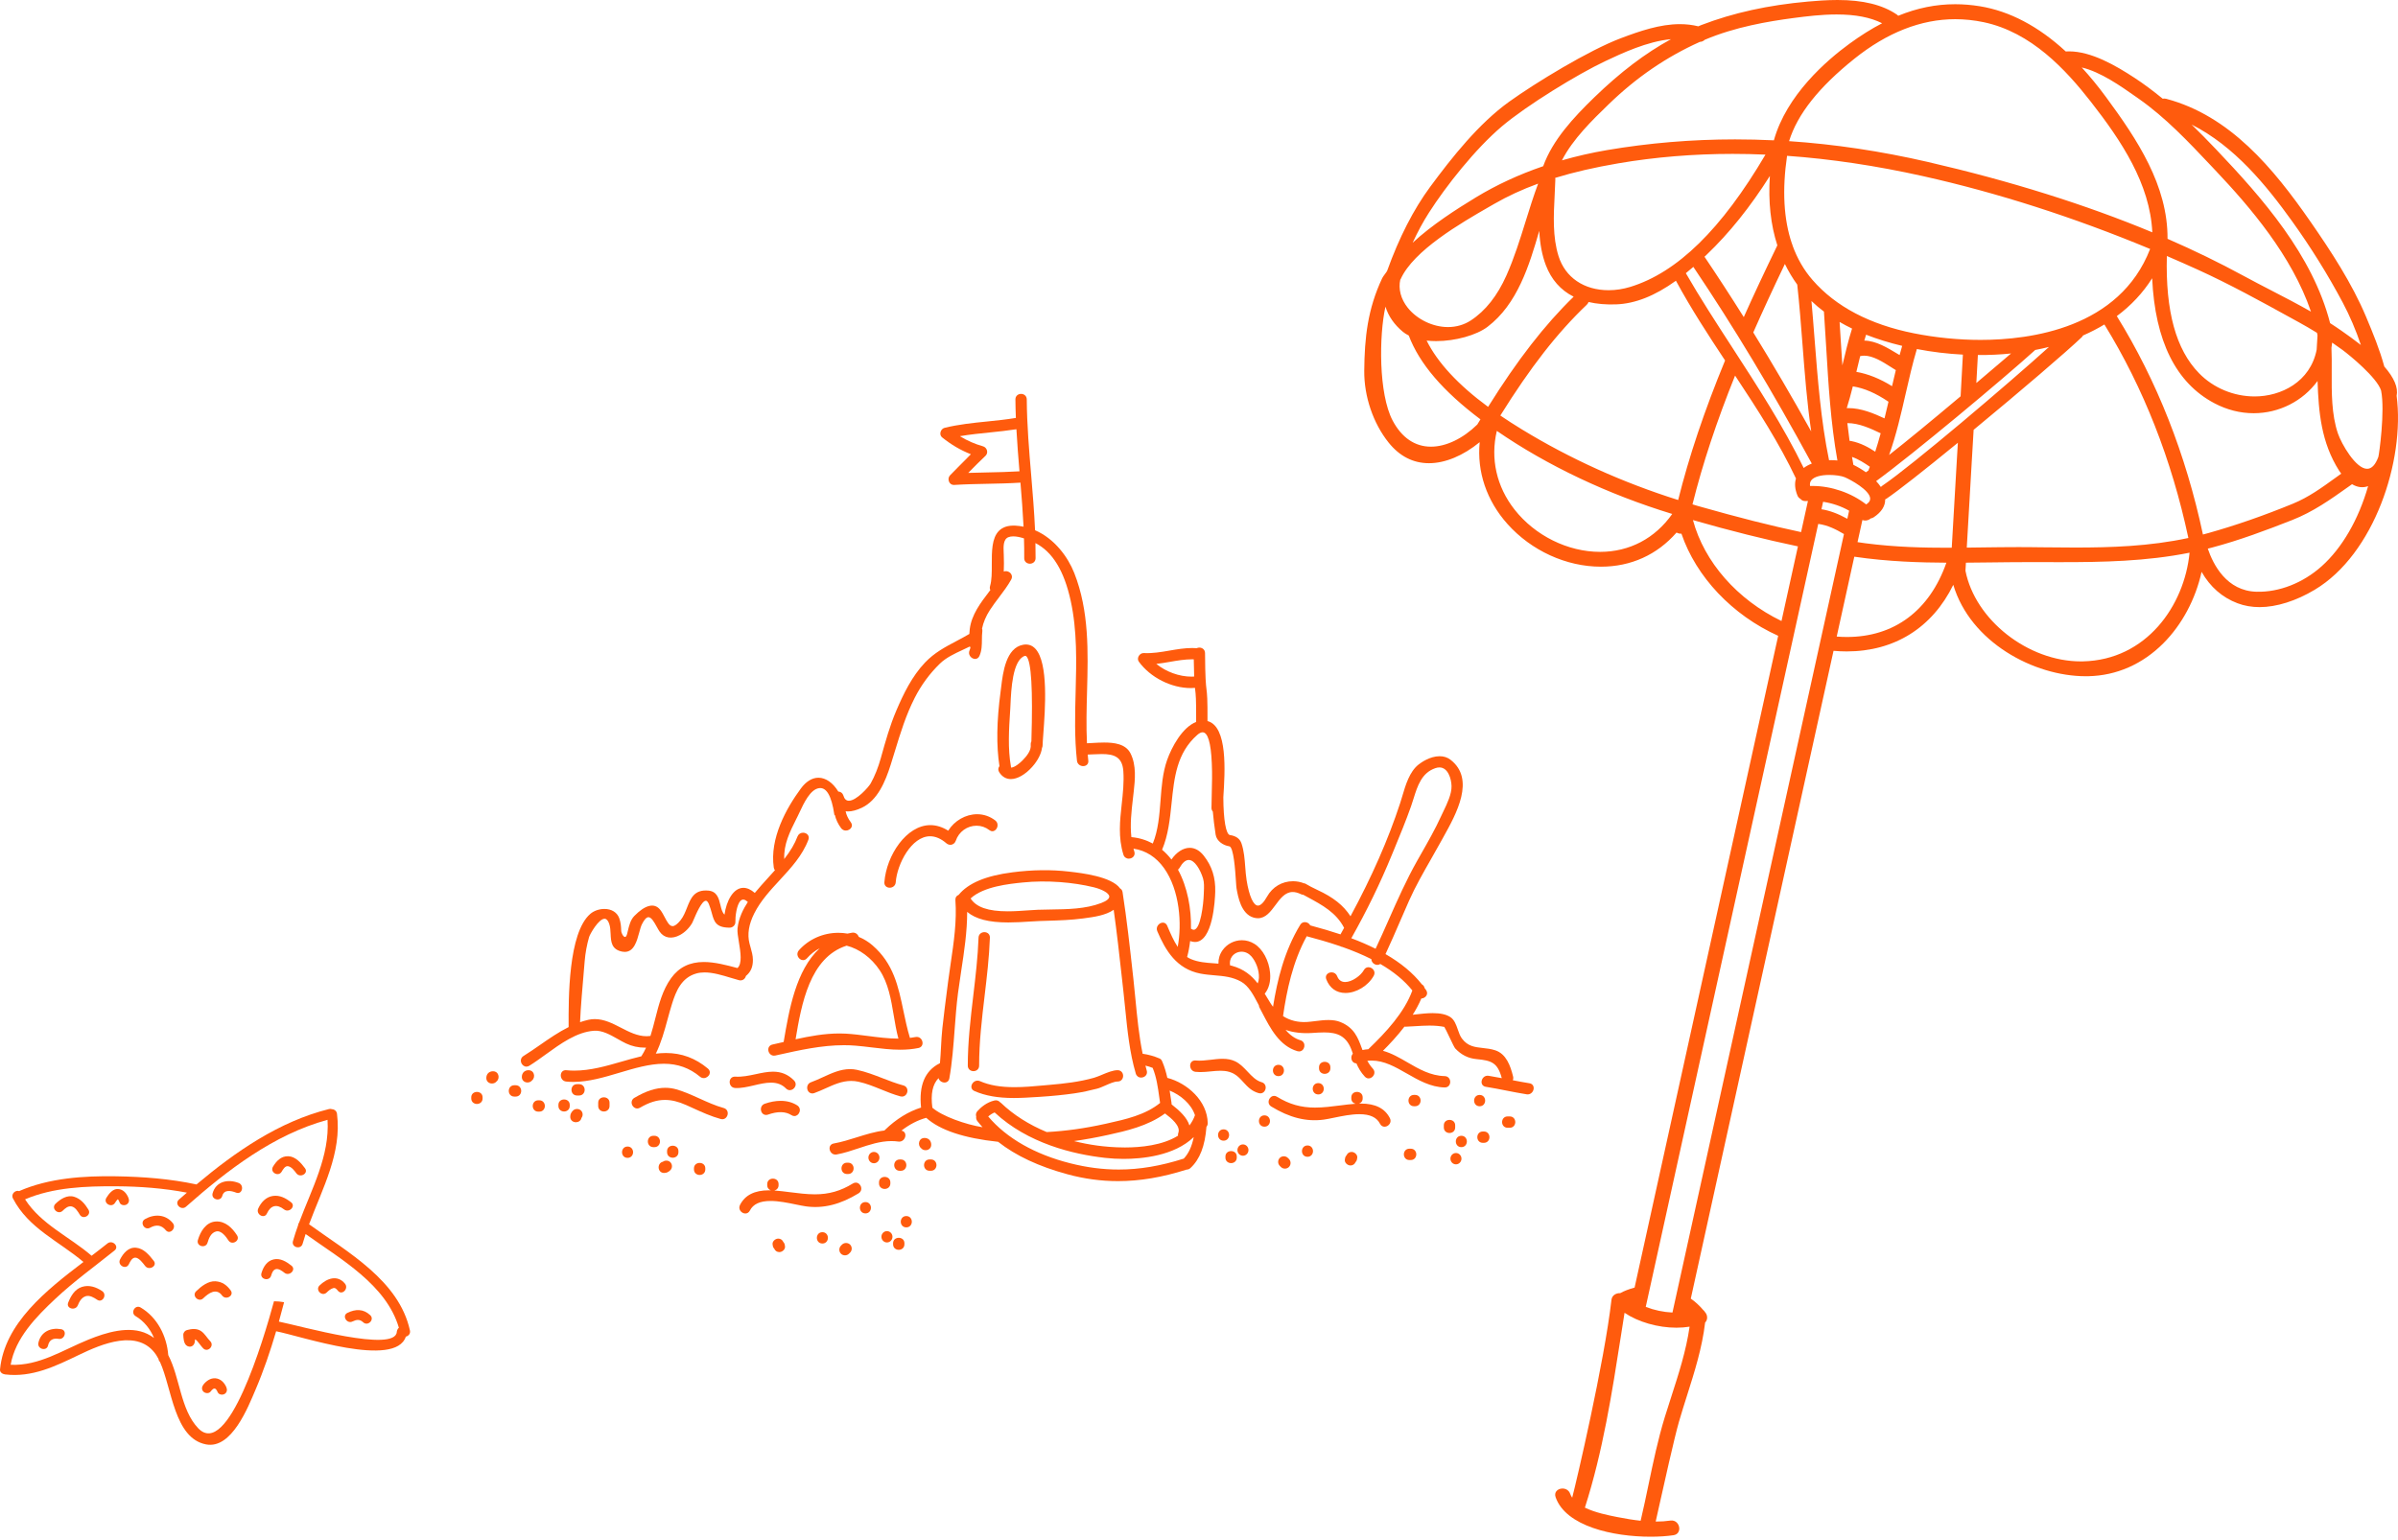<svg width="724" height="465" viewBox="0 0 724 465" fill="none" xmlns="http://www.w3.org/2000/svg">
<path d="M123.767 401.819C120.478 386.731 104.987 378.209 93.314 369.743C97.358 358.869 103.245 348.24 101.748 336.385C101.635 335.467 100.874 334.995 100.138 334.963C99.899 334.888 99.623 334.869 99.321 334.945C84.308 338.693 71.132 347.787 59.327 357.718C51.383 356.007 43.157 355.385 35.075 355.253C25.308 355.095 14.836 355.762 5.78 359.724C4.685 359.322 3.201 360.573 3.912 361.944C8.579 370.976 17.786 374.844 25.195 381.127C14 389.636 1.365 399.643 0.006 413.586C-0.082 414.479 0.78 414.995 1.528 415.089C9.654 416.07 16.679 412.643 23.805 409.209C30.685 405.894 41.761 401.158 47.151 409.202C47.396 409.573 47.629 409.976 47.849 410.397C47.893 410.787 48.056 411.089 48.295 411.303C51.937 419.315 52.566 434.366 62.214 436.227C69.956 437.718 74.918 424.919 77.138 419.731C79.591 413.995 81.604 408.058 83.371 402.058C90.956 403.542 119.346 413.309 122.528 403.68C123.295 403.504 123.987 402.812 123.767 401.819ZM119.924 401.731C119.861 401.888 119.811 402.051 119.799 402.24C119.383 408.63 90.729 400.448 84.201 399.139C84.748 397.19 85.264 395.24 85.773 393.284C84.773 393.095 83.755 393.007 82.723 392.995C79.49 404.907 68.78 440.724 59.836 431.341C54.472 425.712 54.383 416.127 50.799 409.253C50.346 403.498 47.522 397.882 42.459 394.875C40.78 393.882 39.277 396.504 40.95 397.492C43.516 399.014 45.365 401.378 46.497 404.07C45.887 403.624 45.22 403.215 44.49 402.856C39.063 400.202 31.918 402.466 26.742 404.561C18.893 407.743 11.868 412.548 3.22 412.183C4.604 404.114 10.981 397.624 16.723 392.24C22.34 386.976 28.597 382.466 34.591 377.655C36.107 376.435 33.943 374.328 32.44 375.536C30.931 376.749 29.321 377.982 27.654 379.253C20.95 373.466 12.421 369.787 7.572 362.215C16.107 358.567 25.956 358.215 35.094 358.272C42.182 358.309 49.409 358.85 56.428 360.19C55.616 360.894 54.805 361.599 54.006 362.309C52.547 363.605 54.704 365.718 56.157 364.435C68.572 353.454 82.635 342.624 98.887 338.202C99.572 349.095 94.107 359.039 90.333 369.158C90.138 369.422 90.012 369.75 89.987 370.089C89.415 371.668 88.893 373.259 88.446 374.85C87.918 376.731 90.843 377.504 91.365 375.63C91.641 374.649 91.943 373.668 92.27 372.693C102.824 380.259 116.635 387.982 120.427 400.995C120.182 401.177 120.012 401.441 119.924 401.731Z" fill="#FF5B0D"/>
<path d="M30.837 389.919C29.013 388.699 26.881 387.963 24.718 388.667C22.561 389.366 21.366 391.429 20.586 393.41C19.869 395.221 22.799 395.982 23.504 394.196C23.957 393.045 24.636 391.875 25.875 391.473C27.076 391.083 28.384 391.906 29.334 392.542C30.951 393.623 32.447 390.995 30.837 389.919Z" fill="#FF5B0D"/>
<path d="M41.094 376.826C38.767 376.606 37.233 378.487 36.258 380.354C35.358 382.084 37.975 383.594 38.874 381.864C39.264 381.109 39.811 379.858 40.805 379.82C41.95 379.776 43.226 381.575 43.824 382.336C45.006 383.851 47.623 382.329 46.421 380.795C45.088 379.084 43.428 377.046 41.094 376.826Z" fill="#FF5B0D"/>
<path d="M18.459 401.43C15.277 400.883 12.327 402.203 11.591 405.549C11.176 407.449 14.094 408.235 14.509 406.335C14.874 404.694 16.031 404.065 17.673 404.348C19.585 404.681 20.377 401.763 18.459 401.43Z" fill="#FF5B0D"/>
<path d="M22.365 361.43C20.245 360.795 18.195 362.159 16.755 363.556C15.346 364.908 17.503 367.027 18.906 365.675C19.604 365.002 20.516 364.147 21.578 364.348C22.748 364.568 23.535 365.927 24.094 366.851C25.101 368.518 27.704 366.983 26.692 365.31C25.648 363.587 24.352 362.027 22.365 361.43Z" fill="#FF5B0D"/>
<path d="M38.226 363.774C38.999 363.315 39.081 362.46 38.754 361.705C38.163 360.328 37.188 359.183 35.609 359.089C34.031 358.995 32.842 360.573 32.119 361.749C31.094 363.416 33.723 364.913 34.735 363.259C34.955 362.9 35.169 362.586 35.458 362.29C35.49 362.252 35.534 362.227 35.578 362.202C35.609 362.227 35.628 362.246 35.672 362.29C35.892 362.529 36.025 362.957 36.157 363.253C36.477 364.001 37.584 364.152 38.226 363.774Z" fill="#FF5B0D"/>
<path d="M43.78 368.184C42.082 369.146 43.623 371.744 45.321 370.782C47.089 369.782 48.73 369.92 50.044 371.524C51.277 373.033 53.39 370.87 52.164 369.373C50 366.725 46.623 366.568 43.78 368.184Z" fill="#FF5B0D"/>
<path d="M72.069 357.273C68.881 356.015 65.189 356.751 64.189 360.392C63.673 362.273 66.591 363.053 67.107 361.179C67.66 359.16 69.742 359.581 71.289 360.191C73.101 360.908 73.855 357.984 72.069 357.273Z" fill="#FF5B0D"/>
<path d="M65.132 368.906C62.151 369.101 60.496 371.956 59.742 374.516C59.195 376.39 62.113 377.17 62.66 375.302C63.069 373.912 63.691 372.353 65.213 371.925C66.792 371.478 68.276 373.541 68.962 374.61C70.012 376.246 72.616 374.717 71.559 373.07C70.126 370.837 68 368.724 65.132 368.906Z" fill="#FF5B0D"/>
<path d="M65.087 386.964C62.835 386.807 60.716 388.524 59.219 389.977C57.816 391.335 59.974 393.455 61.37 392.096C63.018 390.505 65.32 388.895 67.049 391.253C68.194 392.807 70.804 391.285 69.647 389.713C68.471 388.109 67.112 387.109 65.087 386.964Z" fill="#FF5B0D"/>
<path d="M63.472 405.058C62.535 404.102 61.887 402.856 60.793 402.064C59.503 401.127 57.9 401.297 56.44 401.693C55.812 401.863 55.315 402.492 55.34 403.158C55.371 404.095 55.466 405.586 56.214 406.278C56.705 406.724 57.459 406.875 58.044 406.498C58.73 406.058 58.855 405.404 58.868 404.643C58.868 404.586 58.862 404.542 58.855 404.485C59.044 404.561 59.227 404.674 59.409 404.869C60.107 405.605 60.629 406.479 61.34 407.209C62.711 408.605 64.83 406.448 63.472 405.058Z" fill="#FF5B0D"/>
<path d="M65.019 416.259C63.559 416.152 62.276 417.058 61.415 418.165C60.912 418.813 60.792 419.668 61.427 420.297C61.962 420.825 63.056 420.938 63.566 420.284C64.547 419.026 65.069 418.964 65.729 420.467C66.056 421.221 67.157 421.379 67.798 420.995C68.572 420.536 68.66 419.68 68.327 418.926C67.723 417.548 66.591 416.372 65.019 416.259Z" fill="#FF5B0D"/>
<path d="M80.585 366.491C81.717 364 83.578 363.554 85.754 365.252C87.27 366.44 89.415 364.302 87.88 363.101C86.283 361.855 84.478 360.881 82.39 361.189C80.277 361.503 78.817 363.113 77.968 364.981C77.163 366.742 79.78 368.264 80.585 366.491Z" fill="#FF5B0D"/>
<path d="M85.037 353.869C85.408 353.247 86.05 352.064 86.956 352.209C88.012 352.379 88.886 353.555 89.478 354.347C90.635 355.888 93.251 354.366 92.075 352.807C90.861 351.19 89.239 349.278 87.031 349.196C84.886 349.115 83.434 350.649 82.408 352.366C81.415 354.039 84.037 355.542 85.037 353.869Z" fill="#FF5B0D"/>
<path d="M88 382.24C86.496 381.052 84.622 379.888 82.616 380.354C80.578 380.819 79.509 382.605 78.943 384.479C78.371 386.347 81.295 387.121 81.861 385.265C82.081 384.536 82.389 383.592 83.188 383.322C84.081 383.014 85.239 383.888 85.88 384.398C87.389 385.586 89.528 383.448 88 382.24Z" fill="#FF5B0D"/>
<path d="M104.15 387.674C101.873 384.906 98.697 386.063 96.477 388.227C95.081 389.592 97.232 391.711 98.628 390.353C99.219 389.78 99.823 389.252 100.628 389.019C101.245 388.837 101.691 389.416 102.031 389.831C103.27 391.334 105.377 389.164 104.15 387.674Z" fill="#FF5B0D"/>
<path d="M104.899 396.499C103.151 397.348 104.698 399.946 106.44 399.097C107.66 398.506 108.616 398.38 109.648 399.342C111.069 400.675 113.195 398.524 111.773 397.191C109.685 395.254 107.358 395.304 104.899 396.499Z" fill="#FF5B0D"/>
<path d="M723.591 119.536C724.1 117.085 722.848 114.112 719.866 110.699C718.488 105.628 716.456 100.663 714.329 95.603C710.089 85.542 703.797 75.92 697.625 67.02C686.331 50.724 673.232 34.943 654.017 29.84C653.664 29.746 653.312 29.733 652.96 29.808C649.99 27.376 647.215 25.315 644.459 23.511C638.784 19.791 631.41 15.511 624.666 15.511C624.338 15.511 624.011 15.523 623.69 15.542C615.455 7.944 606.74 3.356 597.787 1.892C595.283 1.483 592.773 1.276 590.332 1.276C584.493 1.276 578.856 2.413 573.111 4.758C572.985 4.626 572.859 4.512 572.715 4.412C568.348 1.439 562.484 0 554.783 0C551.543 0 548.322 0.251 545.88 0.471C533.832 1.546 523.287 3.865 513.654 7.567C513.472 7.636 513.296 7.718 513.113 7.793C512.994 7.843 512.874 7.9 512.748 7.95C510.999 7.51 509.13 7.29 507.186 7.29C501.14 7.29 495.062 9.389 489.356 11.545C479.685 15.19 463.553 25.032 455.626 30.732C446.49 37.3 438.436 47.425 431.767 56.468C426.778 63.231 422.418 71.747 418.813 81.771L418.794 81.821C418.712 82.003 418.404 82.418 418.133 82.782C417.8 83.235 417.454 83.706 417.315 84.002C412.924 93.335 411.973 101.945 411.892 112.007C411.829 119.743 414.585 127.844 419.259 133.676C422.569 137.799 426.665 139.892 431.44 139.892C436.316 139.892 441.74 137.636 446.748 133.538C445.873 142.456 448.837 151.217 455.135 158.256C462.351 166.326 472.896 171.146 483.341 171.146C492.388 171.146 500.284 167.582 506.18 160.833C506.639 161.097 507.174 161.216 507.652 161.166C512.1 174.238 522.997 185.758 536.864 192.024L493.514 388.862C491.759 389.346 490.375 389.88 489.16 390.546C488.059 390.496 486.694 391.093 486.531 392.563C484.372 411.518 475.866 447.844 474.671 452.319C474.413 451.935 474.211 451.552 474.073 451.162C473.658 449.968 472.594 449.547 471.745 449.547C470.959 449.547 470.235 449.887 469.845 450.433C469.606 450.773 469.379 451.351 469.669 452.174C472.752 460.979 487.04 464.103 498.334 464.103C500.869 464.103 503.26 463.945 505.255 463.65C506.645 463.443 507.067 462.349 506.998 461.469C506.909 460.275 505.934 458.999 504.305 459.232C502.952 459.433 501.524 459.527 499.938 459.527H499.882C500.026 458.886 500.303 457.642 500.668 456.002C502.241 448.925 505.519 434.2 506.916 429.361C507.69 426.69 508.539 424 509.363 421.404C511.603 414.34 513.918 407.037 514.806 399.433C515.592 398.616 515.624 397.34 514.868 396.378C514.843 396.347 514.818 396.322 514.793 396.297L514.762 396.265C514.623 396.007 514.441 395.8 514.265 395.674C513.094 394.292 511.823 393.123 510.483 392.199L553.575 196.555C554.909 196.674 556.249 196.737 557.558 196.737C571.966 196.737 583.373 189.598 589.734 176.626C594.881 193.916 614.014 204.229 629.718 204.229C629.995 204.229 630.272 204.229 630.542 204.222C639.036 204.04 646.857 200.596 653.167 194.267C658.779 188.636 662.869 180.994 664.7 172.705C667.286 177.255 670.941 180.447 675.559 182.194C677.604 182.967 679.838 183.357 682.21 183.357C687.3 183.357 693.214 181.497 698.864 178.109C716.802 167.381 726.12 139.169 723.591 119.536ZM692.025 66.813C697.688 74.694 702.822 82.94 707.282 91.317C709.434 95.365 711.29 99.695 712.794 104.195C710.699 102.548 708.748 101.165 707.421 100.235L707.05 99.971C705.936 99.186 704.741 98.388 703.501 97.589C698.222 77.026 683.003 59.755 669.148 45.187C666.38 42.277 663.983 39.845 661.686 37.62C674.584 44.106 684.248 55.978 692.025 66.813ZM699.701 101.297C699.657 102.246 699.581 103.315 699.525 104.176C699.462 105.049 699.43 105.514 699.443 105.609C697.537 115.363 688.665 119.73 680.725 119.73C674.396 119.73 668.267 117.173 663.926 112.717C656.961 105.584 653.784 94.001 654.212 77.315C657.358 78.666 660.503 80.055 663.555 81.444C673.131 85.799 682.6 91.009 691.754 96.056L694.114 97.351C695.844 98.3 697.625 99.337 699.537 100.512C699.588 100.776 699.644 101.04 699.701 101.297ZM644.787 29.161L645.743 29.834C653.777 35.465 660.692 42.786 667.374 49.869L668.928 51.516C679.335 62.514 691.981 77.271 697.725 94.12C693.812 91.889 689.747 89.784 685.809 87.748C682.977 86.283 680.046 84.762 677.214 83.222C670.092 79.345 662.422 75.612 654.419 72.124C654.52 56.022 645.29 42.139 635.827 29.293C633.449 26.063 630.995 23.065 628.516 20.375C634.216 21.72 640.301 26.006 644.787 29.161ZM590.313 5.795C593.144 5.795 596.019 6.096 598.876 6.693C613.303 9.723 623.741 21.104 631.228 30.682C640.489 42.529 649.134 55.513 649.82 70.163C629.774 61.81 606.954 54.652 581.982 48.895C567.946 45.659 553.871 43.547 540.155 42.629C542.684 34.472 549.152 26.314 559.924 17.698C569.802 9.804 580.026 5.795 590.313 5.795ZM547.277 146.767C547.013 146.767 546.755 146.774 546.491 146.78C546.371 146.095 546.503 145.498 546.887 145.02C547.693 144.015 549.668 143.437 552.304 143.437C554.085 143.437 555.941 143.713 556.923 144.115C558.816 144.901 564.391 147.98 564.636 150.457C564.705 151.135 564.366 151.714 563.604 152.223C563.548 152.26 563.497 152.304 563.447 152.348C558.961 148.854 552.934 146.767 547.277 146.767ZM558.281 154.234L557.747 156.678C554.853 155.095 552.355 154.177 549.932 153.8L550.429 151.544C553.248 151.977 555.96 152.908 558.281 154.234ZM469.555 53.835C469.549 53.81 469.543 53.785 469.537 53.76C469.543 53.747 469.543 53.734 469.549 53.722C475.161 52 481.39 50.561 488.594 49.329C499.674 47.437 511.289 46.476 523.104 46.476C526.364 46.476 529.704 46.551 533.027 46.696C519.757 69.239 506.4 82.311 492.187 86.654C490.035 87.308 487.846 87.647 485.681 87.647C478.232 87.647 472.575 83.794 470.55 77.346C468.731 71.552 469.058 65.122 469.379 58.901C469.461 57.336 469.543 55.714 469.587 54.162C469.599 54.036 469.574 53.929 469.555 53.835ZM536.613 74.103C532.718 82.135 529.402 89.224 526.477 95.767C522.513 89.451 518.524 83.323 514.623 77.541L514.661 77.503C514.881 77.296 515.101 77.089 515.315 76.881C522.073 70.433 528.471 62.451 534.354 53.144C533.838 60.849 534.599 67.894 536.613 74.103ZM538.89 79.722C539.973 81.94 541.225 84.04 542.621 85.963C543.282 91.977 543.754 98.117 544.213 104.063C544.874 112.685 545.56 121.584 546.837 130.295C541.13 120.026 535.247 109.977 529.346 100.405C532.152 94.026 535.273 87.264 538.89 79.722ZM511.251 80.602C523.394 98.626 535.09 118.065 547.013 140.005C546.088 140.363 545.27 140.809 544.572 141.337C538.419 128.718 530.585 116.632 523.004 104.949C517.996 97.225 513.258 89.928 508.986 82.506C509.722 81.903 510.483 81.268 511.251 80.602ZM546.912 90.909C548.064 92.021 549.335 93.096 550.681 94.108C550.933 97.659 551.147 101.272 551.354 104.767C552.027 116.054 552.72 127.725 554.746 139.069C554.148 139.006 553.538 138.974 552.927 138.974C552.694 138.974 552.455 138.981 552.223 138.987C549.781 127.172 548.787 114.401 547.825 102.045C547.535 98.375 547.246 94.579 546.912 90.909ZM573.526 107.236L572.979 106.91C569.877 105.031 566.366 102.9 562.868 102.862C563.025 102.316 563.208 101.725 563.409 101.084C566.719 102.385 570.381 103.516 574.3 104.459C574.03 105.389 573.772 106.325 573.526 107.236ZM575.345 118.939C576.364 114.483 577.415 109.87 578.736 105.414C583.285 106.294 587.96 106.859 592.634 107.098C592.408 111.296 592.181 115.488 591.942 119.686C582.807 127.379 575.546 133.337 570.349 137.416C572.507 131.382 573.948 125.06 575.345 118.939ZM570.959 110.888C571.444 111.196 571.922 111.498 572.381 111.78C571.997 113.377 571.62 114.998 571.243 116.632C567.6 114.363 563.982 112.912 560.471 112.308C560.849 110.724 561.226 109.134 561.622 107.557C562.006 107.463 562.415 107.419 562.83 107.419C565.492 107.412 568.399 109.26 570.959 110.888ZM570.167 121.327C569.764 123.068 569.361 124.758 568.971 126.355C565.706 124.834 561.918 123.25 558.036 123.25C557.879 123.25 557.715 123.25 557.552 123.256C557.589 123.168 557.621 123.074 557.652 122.98C558.225 121.17 558.766 119.228 559.401 116.689C562.812 117.21 566.335 118.731 570.167 121.327ZM556.243 110.347C556.073 107.783 555.91 105.232 555.752 102.711C555.639 100.87 555.519 99.047 555.406 97.237C556.633 97.948 557.891 98.62 559.169 99.23C558.03 102.869 557.124 106.671 556.243 110.347ZM559.156 137.994C561.201 138.717 563.007 139.905 564.542 140.967L564.447 141.205C564.366 141.413 564.29 141.614 564.208 141.815C564.164 141.922 564.139 142.016 564.114 142.104C563.85 142.293 563.592 142.469 563.346 142.632C562.151 141.777 560.849 141.004 559.571 140.382C559.433 139.597 559.294 138.798 559.156 137.994ZM558.917 133.199C558.76 133.167 558.602 133.148 558.42 133.142C558.168 131.32 557.942 129.516 557.747 127.781C561.327 127.788 564.831 129.447 567.65 130.785C567.707 130.81 567.763 130.836 567.813 130.854C567.266 132.866 566.731 134.688 566.165 136.416C564.303 135.191 561.83 133.771 558.917 133.199ZM614.479 105.69C615.889 105.42 617.279 105.118 618.626 104.779C606.615 115.652 577.188 140.69 568.323 146.679C568.16 146.786 568.009 146.918 567.858 147.069C567.467 146.485 566.996 145.894 566.442 145.303C577.44 137.303 604.689 114.546 614.479 105.69ZM596.693 115.671C596.85 112.855 597.007 110.033 597.158 107.218C600.556 107.249 603.934 107.086 607.181 106.753L607.049 106.866C604.375 109.141 600.751 112.233 596.693 115.671ZM595.296 139.603L595.875 129.811C610.176 118.008 623.892 106.256 628.51 101.85C628.692 101.674 628.818 101.505 628.887 101.329C631.152 100.342 633.329 99.223 635.355 97.992C647.152 117.141 655.678 138.836 660.711 162.479C648.914 165.012 637.281 165.364 626.453 165.364C623.099 165.364 619.67 165.326 616.354 165.289L613.127 165.251C611.9 165.238 610.673 165.232 609.452 165.232C605.803 165.232 602.122 165.282 598.568 165.326C596.976 165.351 595.39 165.37 593.805 165.389C594.283 156.792 594.799 148.056 595.296 139.603ZM597.945 102.655C591.338 102.655 584.398 101.97 577.874 100.669C564.542 98.017 554.242 92.599 547.252 84.574C544.647 81.588 542.615 78.069 541.206 74.147C541.174 73.921 541.099 73.72 541.011 73.575C538.525 66.285 538.035 57.367 539.545 47.06C552.732 47.996 566.536 50.058 580.586 53.194C603.016 58.197 626.088 65.6 649.159 75.191C639.911 99.085 613.114 102.655 597.945 102.655ZM513.226 12.645C513.774 12.632 514.29 12.412 514.68 12.023C523.916 8.114 533.826 6.461 541.432 5.449C545.383 4.927 549.976 4.368 554.5 4.368C560.194 4.368 564.693 5.235 568.248 7.02C565.014 8.704 561.792 10.722 558.414 13.185C551.512 18.213 539.387 28.677 535.568 42.378C531.661 42.19 527.716 42.095 523.847 42.095C510.773 42.095 497.755 43.189 485.146 45.338C480.61 46.111 476.049 47.148 471.575 48.43C474.878 41.969 480.799 36.231 485.574 31.606L485.662 31.518C494.043 23.392 503.059 17.22 513.226 12.645ZM431.421 64.236C436.593 56.16 445.42 44.961 453.474 38.142C460.955 31.813 476.351 22.38 484.605 18.49C489.702 16.083 497.308 12.5 504.5 11.834C496.767 16.051 489.192 21.802 481.365 29.387C475.01 35.547 468.738 42.334 465.919 50.196C458.602 52.697 451.769 55.865 445.609 59.604C439.751 63.162 432.352 67.9 426.507 73.305C428.043 69.968 429.659 66.989 431.421 64.236ZM422.776 84.417L422.846 84.391L422.877 84.316C426.753 75.63 441.079 67.372 449.636 62.439L451.058 61.622C455.147 59.259 459.514 57.235 464.39 55.456C462.993 59.209 461.785 63.08 460.621 66.826C458.935 72.256 457.186 77.868 454.826 83.172C452.09 89.325 448.466 93.906 444.049 96.785C442.054 98.086 439.676 98.777 437.178 98.777C432.617 98.777 427.848 96.483 425.016 92.932C422.94 90.312 422.141 87.289 422.776 84.417ZM446.616 127.234C446.414 127.561 446.213 127.888 446.018 128.215C441.67 132.463 436.574 134.902 432.025 134.902C427.187 134.902 423.192 132.174 420.467 127.021C416.195 118.92 416.34 101.354 418.297 92.612C419.19 95.509 420.964 98.061 423.582 100.223C424.047 100.606 424.601 100.958 425.331 101.335C428.546 109.832 435.63 118.115 446.974 126.65L446.616 127.234ZM430.729 102.862C431.648 102.969 432.61 103.019 433.611 103.019C439.393 103.019 445.773 101.241 449.12 98.695C458.111 91.87 461.697 80.225 464.73 69.717C464.95 73.789 465.585 77.101 466.712 80.074C468.366 84.435 471.191 87.641 475.111 89.602C466.353 98.124 458.136 108.707 449.283 122.879C440.28 116.255 434.039 109.524 430.729 102.862ZM483.102 166.671C473.356 166.671 463.459 161.775 457.274 153.901C451.832 146.969 449.932 138.534 451.92 130.132C467.139 140.621 485.436 149.288 504.877 155.22C499.68 162.611 491.96 166.671 483.102 166.671ZM506.67 151.01C489.878 145.724 474.016 138.553 459.514 129.698C457.224 128.303 455.028 126.889 452.977 125.494C462.119 110.838 470.166 100.524 479.05 92.059C479.308 91.814 479.496 91.531 479.616 91.21C482.101 91.795 484.939 92.034 487.959 91.921C493.716 91.707 499.617 89.369 505.991 84.787C510.521 93.165 515.8 101.272 520.833 108.864C514.573 124.061 509.942 137.849 506.67 151.01ZM523.853 113.433C530.9 124.086 537.154 133.796 542.238 144.511C541.772 146.013 541.917 147.723 542.659 149.589C542.854 150.086 543.169 150.444 543.59 150.658C543.93 151.098 544.427 151.33 545.044 151.33C545.113 151.33 545.182 151.33 545.251 151.324C545.415 151.311 545.585 151.305 545.755 151.305C545.786 151.305 545.818 151.305 545.849 151.305L543.779 160.701C534.631 158.765 525.017 156.333 512.648 152.82C512.314 152.725 511.987 152.625 511.66 152.524C511.44 152.455 511.219 152.386 510.993 152.323C514.038 140.093 518.247 127.366 523.853 113.433ZM511.131 157.068C522.45 160.317 532.825 162.913 542.829 165.012L537.865 187.555C524.507 181.101 514.541 169.738 511.131 157.068ZM504.594 421.806C503.946 423.817 503.273 425.898 502.644 427.946C500.586 434.633 499.127 441.635 497.711 448.403C496.969 451.96 496.201 455.637 495.352 459.219C495.345 459.238 495.345 459.263 495.339 459.282C493.25 459.062 491.004 458.704 488.292 458.17L488.072 458.126C485.492 457.61 481.61 456.837 478.509 455.323C483.919 438.442 486.694 420.688 489.374 403.524C489.739 401.173 490.111 398.829 490.482 396.479C494.578 399.257 500.542 400.979 506.142 400.979C507.52 400.979 508.86 400.872 510.118 400.671C509.086 407.917 506.803 414.975 504.594 421.806ZM504.946 396.403C502.197 396.271 499.416 395.681 496.88 394.694L548.957 158.224C551.839 158.595 554.393 159.909 556.727 161.291L504.946 396.403ZM557.602 192.376C556.595 192.376 555.57 192.332 554.538 192.25L559.848 168.129C570.173 169.656 580.095 169.902 587.651 169.939C582.574 184.413 571.909 192.376 557.602 192.376ZM590.911 137.133C590.363 146.403 589.797 155.993 589.268 165.427C588.803 165.427 588.343 165.427 587.878 165.427C581.165 165.427 572.293 165.27 563.17 164.069C562.51 163.981 561.843 163.881 561.182 163.78L560.823 163.724L562.296 157.043C563.114 157.382 564.12 157.181 564.819 156.565C565.127 156.521 565.429 156.408 565.725 156.213C568.046 154.661 569.204 152.851 569.173 150.821C569.317 150.758 569.449 150.683 569.581 150.595C572.992 148.288 580.636 142.299 591.118 133.72L590.911 137.133ZM628.875 199.741C628.661 199.748 628.447 199.748 628.233 199.748C612.265 199.748 596.328 187.216 593.408 172.378C593.459 171.567 593.503 170.75 593.547 169.933C595.969 169.914 598.391 169.889 600.826 169.858C604.595 169.814 608.496 169.763 612.372 169.763H612.9C614.328 169.763 615.75 169.77 617.166 169.77C618.89 169.776 620.607 169.776 622.319 169.776C634.72 169.776 647.92 169.556 661.07 166.923C659.509 182.967 647.989 199.327 628.875 199.741ZM665.109 161.43C659.943 137.177 651.198 114.992 639.105 95.471C643.44 92.247 647.026 88.401 649.776 84.033C650.644 102.963 656.961 115.664 668.557 121.779C672.357 123.784 676.352 124.796 680.442 124.796C688.086 124.796 695.246 121.17 699.713 115.061C700.022 124.488 700.821 133.651 706.238 142.173C706.439 142.488 706.647 142.764 706.842 143.034L706.855 143.053C706.263 143.474 705.678 143.902 705.093 144.323C700.928 147.333 696.995 150.18 692.251 152.128C683.412 155.748 675.062 158.652 666.713 161.002C666.286 161.122 665.858 161.235 665.43 161.342L665.109 161.43ZM700.947 171.02C695.316 176.054 688.143 178.889 681.304 178.713C672.281 178.493 668.217 170.555 666.575 165.697L666.663 165.672C667.009 165.59 667.361 165.502 667.707 165.408C676.138 163.177 684.374 160.079 692.025 157.068C698.399 154.561 703.507 150.928 708.918 147.088L710.126 146.233C711.743 147.201 713.411 147.402 714.977 146.818C712.083 156.924 707.113 165.509 700.947 171.02ZM718.066 137.994C717.192 140.376 716.053 141.583 714.675 141.583C711.253 141.583 706.943 134.091 705.854 130.892C703.916 125.173 703.954 118.574 703.986 112.189C703.998 109.687 704.011 107.324 703.91 105.049C703.986 104.578 704.055 104.063 704.118 103.472C705.294 104.27 706.332 105.012 707.295 105.722C709.428 107.306 717.658 114.03 718.897 117.952L718.903 118.002C720.13 124.067 718.293 137.34 718.066 137.994Z" fill="#FF5B0D"/>
<path d="M413.163 292.11C412.578 292.11 412.087 292.412 411.785 292.966C410.867 294.639 408.194 296.582 406.131 296.582C404.974 296.582 404.163 295.985 403.71 294.808C403.433 294.091 402.804 293.657 402.024 293.657C401.414 293.657 400.848 293.934 400.546 294.374C400.276 294.764 400.232 295.261 400.427 295.764C401.446 298.425 403.502 299.89 406.219 299.89C409.509 299.89 413.1 297.702 414.76 294.683C415.062 294.129 415.062 293.544 414.76 293.029C414.427 292.475 413.792 292.11 413.163 292.11Z" fill="#FF5B0D"/>
<path d="M382.119 328.687C382.219 327.963 381.886 327.108 380.917 326.838C379.238 326.366 377.993 325.052 376.678 323.655C375.54 322.448 374.37 321.202 372.861 320.504C371.779 320.001 370.584 319.769 369.1 319.769C367.936 319.769 366.735 319.913 365.578 320.058C364.024 320.247 362.351 320.423 361.006 320.284C359.899 320.177 359.37 320.957 359.333 321.737C359.289 322.605 359.836 323.586 360.955 323.706C361.414 323.756 361.886 323.781 362.402 323.781C363.465 323.781 364.528 323.674 365.553 323.574C366.572 323.473 367.534 323.379 368.496 323.379C370.1 323.379 372.182 323.618 374.094 325.467C374.565 325.919 374.987 326.385 375.402 326.838C376.678 328.228 377.886 329.548 380.018 330.14C380.188 330.184 380.351 330.209 380.515 330.209C381.427 330.215 382.018 329.448 382.119 328.687Z" fill="#FF5B0D"/>
<path d="M410.88 333.291C410.685 333.291 410.496 333.297 410.307 333.304C410.917 333.096 411.414 332.568 411.414 331.738V331.411C411.414 329.222 407.986 329.222 407.986 331.411V331.738C407.986 332.643 408.584 333.184 409.27 333.348C408.389 333.404 407.559 333.492 406.873 333.574C406.188 333.656 405.515 333.744 404.861 333.826C402.106 334.178 399.502 334.505 397.024 334.505C392.779 334.505 389.244 333.499 385.559 331.234C385.276 331.058 384.98 330.97 384.685 330.97C383.961 330.97 383.301 331.511 383.081 332.291C382.867 333.046 383.15 333.775 383.823 334.184C389.307 337.555 394.458 338.838 399.647 338.14C400.54 338.021 401.628 337.794 402.785 337.555C405.194 337.058 407.924 336.499 410.42 336.499C413.628 336.499 415.666 337.448 416.659 339.404C416.942 339.964 417.439 340.285 418.018 340.285C418.634 340.285 419.244 339.933 419.584 339.379C419.905 338.857 419.924 338.266 419.634 337.7C418.119 334.738 415.257 333.291 410.88 333.291Z" fill="#FF5B0D"/>
<path d="M236.603 314.687L236.288 314.762C235.251 315.001 234.225 315.24 233.207 315.467C232.364 315.656 231.873 316.335 231.968 317.196C232.056 317.983 232.685 318.825 233.678 318.825C233.81 318.825 233.949 318.807 234.087 318.781L234.854 318.612C241.339 317.165 248.043 315.662 254.785 315.662C255.968 315.662 257.137 315.706 258.269 315.8C259.917 315.932 261.596 316.134 263.219 316.335C266.024 316.674 268.93 317.027 271.791 317.027C273.785 317.027 275.584 316.857 277.282 316.511C278.125 316.341 278.615 315.681 278.527 314.825C278.439 313.92 277.653 312.951 276.401 313.196C275.905 313.297 275.37 313.385 274.729 313.461C273.898 310.731 273.32 307.97 272.76 305.291C271.232 297.951 269.785 291.02 263.439 285.517C262.213 284.448 260.81 283.586 259.269 282.939C259.018 282.209 258.301 281.517 257.244 281.687C256.766 281.769 256.307 281.857 255.873 281.958C254.968 281.8 254.037 281.719 253.118 281.719C248.515 281.719 244.163 283.649 241.188 287.014C240.722 287.542 240.615 288.241 240.898 288.876C241.194 289.53 241.829 289.976 242.477 289.976C242.911 289.976 243.307 289.781 243.634 289.417C244.791 288.108 246.081 287.096 247.483 286.391C240.276 293.052 238.257 304.932 236.615 314.586L236.603 314.687ZM255.615 285.599C259.464 286.58 263.087 289.266 265.565 292.976C268.207 296.926 269.03 301.882 269.835 306.668C270.225 309.008 270.634 311.423 271.244 313.674H271.219C268.213 313.674 265.125 313.272 262.137 312.888C259.898 312.599 257.578 312.297 255.339 312.171C254.722 312.14 254.081 312.121 253.439 312.121C248.898 312.121 244.402 312.951 240.2 313.876C241.961 303.341 244.458 289.152 255.615 285.599Z" fill="#FF5B0D"/>
<path d="M232.753 326.972C234.665 326.972 236.112 327.531 237.307 328.733C237.634 329.066 238.036 329.242 238.464 329.242C239.15 329.242 239.823 328.77 240.106 328.098C240.37 327.469 240.231 326.814 239.735 326.311C237.936 324.5 235.923 323.657 233.389 323.657C231.697 323.657 230.005 324.022 228.213 324.406C226.181 324.84 224.074 325.292 221.974 325.16C220.854 325.104 220.319 325.94 220.301 326.726C220.275 327.601 220.829 328.519 221.942 328.588C223.747 328.695 225.735 328.236 227.653 327.789C229.357 327.381 231.131 326.972 232.753 326.972Z" fill="#FF5B0D"/>
<path d="M266.49 325.643C263.986 324.675 261.402 323.675 258.71 323.102C258.037 322.958 257.339 322.882 256.641 322.882C253.735 322.882 251.037 324.128 248.427 325.329C247.263 325.863 246.056 326.417 244.867 326.845C243.898 327.191 243.597 328.102 243.729 328.851C243.905 329.882 244.836 330.486 245.81 330.134C247.012 329.706 248.163 329.184 249.282 328.681C251.829 327.536 254.238 326.455 256.986 326.455C257.71 326.455 258.439 326.53 259.156 326.687C261.515 327.191 263.81 328.128 266.037 329.027C267.917 329.794 269.861 330.58 271.842 331.115C272.005 331.159 272.163 331.178 272.32 331.178C273.257 331.178 273.854 330.404 273.955 329.637C274.049 328.914 273.716 328.071 272.747 327.813C270.615 327.241 268.515 326.429 266.49 325.643Z" fill="#FF5B0D"/>
<path d="M218.508 334.636C215.992 333.938 213.583 332.844 211.256 331.793C208.985 330.762 206.633 329.699 204.174 328.988C203.111 328.687 202.004 328.529 200.891 328.529C198.011 328.529 195.036 329.492 191.526 331.567C190.847 331.963 190.558 332.68 190.759 333.429C190.973 334.209 191.658 334.775 192.394 334.775C192.69 334.775 192.979 334.693 193.256 334.523C195.96 332.932 198.344 332.19 200.759 332.19C202.765 332.19 204.816 332.687 207.212 333.756C207.853 334.039 208.482 334.328 209.111 334.617C211.935 335.9 214.602 337.12 217.589 337.951C217.753 337.995 217.923 338.02 218.08 338.02C219.004 338.02 219.596 337.253 219.702 336.492C219.809 335.756 219.476 334.907 218.508 334.636Z" fill="#FF5B0D"/>
<path d="M235.691 332.468C234.175 332.468 232.521 332.77 230.898 333.342C229.93 333.682 229.628 334.587 229.76 335.336C229.936 336.373 230.867 336.977 231.848 336.631C234.798 335.587 237.181 335.644 238.949 336.782C239.238 336.971 239.54 337.065 239.842 337.065C240.54 337.065 241.187 336.537 241.414 335.776C241.64 335.009 241.364 334.267 240.697 333.839C239.282 332.933 237.603 332.468 235.691 332.468Z" fill="#FF5B0D"/>
<path d="M295.157 323.009C295.459 322.707 295.616 322.305 295.616 321.839C295.609 314.783 296.452 307.669 297.27 300.789C297.949 295.041 298.66 289.091 298.867 283.192C298.886 282.726 298.735 282.317 298.446 282.015C298.144 281.701 297.691 281.519 297.207 281.519C296.358 281.519 295.477 282.085 295.44 283.173C295.232 289.047 294.528 294.984 293.848 300.726C293.031 307.619 292.188 314.751 292.194 321.833C292.194 322.927 293.056 323.5 293.911 323.5C294.383 323.5 294.842 323.324 295.157 323.009Z" fill="#FF5B0D"/>
<path d="M306.061 331.607C308.42 331.607 310.822 331.456 313.143 331.305L313.867 331.261C317.697 331.016 321.131 330.676 324.363 330.211C326.804 329.865 329.194 329.305 331.212 328.796C331.948 328.613 332.816 328.23 333.728 327.827C335.055 327.242 336.426 326.632 337.426 326.632C338.521 326.632 339.093 325.771 339.093 324.922C339.093 324.073 338.521 323.211 337.426 323.211C336.024 323.211 334.357 323.903 332.747 324.576C331.866 324.941 331.036 325.286 330.3 325.5C325.917 326.746 321.275 327.268 316.911 327.639C316.269 327.695 315.615 327.752 314.955 327.815C312.131 328.073 309.212 328.337 306.307 328.337C302.024 328.337 298.709 327.758 295.873 326.519C295.634 326.412 295.389 326.362 295.137 326.362C294.194 326.362 293.464 327.129 293.313 327.878C293.162 328.588 293.495 329.198 294.2 329.507C297.495 330.94 301.263 331.607 306.061 331.607Z" fill="#FF5B0D"/>
<path d="M352.439 325.529C352.075 323.882 351.609 322.246 350.936 320.668C350.924 320.63 350.905 320.605 350.886 320.58C350.747 320.158 350.477 319.844 350.119 319.687C348.452 318.97 346.773 318.498 344.986 318.246C343.88 312.869 343.332 307.228 342.81 301.775C342.622 299.8 342.427 297.762 342.207 295.794L342.012 294.045C341.119 285.963 340.194 277.611 338.924 269.435C338.829 268.813 338.49 268.498 338.2 268.341C335.653 264.725 326.54 263.668 323.1 263.272L322.785 263.234C317.42 262.605 311.697 262.674 305.685 263.448C297.653 264.473 292.332 266.706 289.427 270.265C288.76 270.504 288.402 271.083 288.452 271.831C288.911 278.19 287.968 284.611 287.049 290.819C286.785 292.611 286.515 294.46 286.276 296.284L286.005 298.397C285.49 302.379 284.955 306.498 284.515 310.561C284.307 312.46 284.207 314.416 284.106 316.303C284.024 317.875 283.936 319.498 283.792 321.089C283.735 321.108 283.685 321.133 283.628 321.165C279.207 323.454 277.395 327.831 278.087 334.498C274.314 335.662 270.559 337.976 267.194 341.246C267.131 341.303 267.081 341.366 267.031 341.423C264.175 341.762 261.389 342.636 258.691 343.479C256.439 344.184 254.112 344.919 251.722 345.347C250.886 345.498 250.389 346.14 250.465 346.976C250.54 347.806 251.188 348.693 252.251 348.693C252.358 348.693 252.477 348.68 252.59 348.662C254.848 348.253 257.087 347.511 259.251 346.787C262.446 345.724 265.754 344.618 269.131 344.618C269.842 344.618 270.546 344.668 271.226 344.762C271.32 344.775 271.414 344.781 271.502 344.781C272.578 344.781 273.288 343.869 273.351 342.995C273.408 342.196 272.943 341.605 272.156 341.46C274.559 339.605 277.049 338.309 279.578 337.611C279.603 337.605 279.615 337.592 279.641 337.586C283.741 341.309 291.031 343.743 301.351 344.838C306.703 349.051 313.603 352.278 322.232 354.63C327.389 356.033 332.402 356.712 337.553 356.712C344.137 356.712 350.911 355.573 358.257 353.228H358.276C358.697 353.228 359.087 353.07 359.414 352.768C362.232 350.177 363.817 346.102 364.251 340.303C364.508 340.007 364.641 339.63 364.634 339.202C364.54 332.498 358.464 327.102 352.439 325.529ZM351.735 336.278C353.546 337.649 356.54 340.033 355.76 342.146C355.653 342.435 355.622 342.718 355.666 342.989C350.98 345.926 344.376 346.548 339.634 346.548C336.251 346.548 333.276 346.24 331.376 345.989C328.936 345.662 326.559 345.196 324.257 344.618C327.477 344.171 330.892 343.555 334.571 342.75C339.949 341.561 346.527 340.108 351.735 336.278ZM308.836 266.517C312.402 266.152 316.181 266.121 320.037 266.404C323.609 266.668 327.031 267.19 330.2 267.957C332.483 268.511 334.836 269.643 334.911 270.737C334.955 271.41 334.119 272.096 332.49 272.718C327.766 274.536 322.358 274.605 317.131 274.68C315.836 274.699 314.559 274.718 313.307 274.762C312.427 274.794 311.402 274.869 310.314 274.945C308.464 275.077 306.37 275.228 304.27 275.228C298.307 275.228 294.735 273.989 293.043 271.341C296.949 267.718 304.666 266.938 308.836 266.517ZM281.496 334.536C280.955 330.372 281.546 327.517 283.351 325.611C283.427 325.882 283.565 326.127 283.773 326.341C284.131 326.718 284.653 326.938 285.163 326.938C285.93 326.938 286.49 326.454 286.628 325.674C287.483 320.825 287.861 315.768 288.226 310.875C288.496 307.253 288.773 303.511 289.244 299.888C289.534 297.687 289.873 295.423 290.207 293.234C291.1 287.391 292.018 281.353 292.005 275.397C294.584 277.574 298.553 278.592 304.42 278.592C306.628 278.592 308.836 278.454 310.779 278.328C311.898 278.259 312.955 278.19 313.898 278.158C314.672 278.133 315.452 278.108 316.226 278.083C319.748 277.976 323.395 277.863 326.961 277.385L327.458 277.316C330.156 276.957 333.798 276.473 336.244 274.769C337.194 281.536 337.955 288.435 338.697 295.108L339.194 299.586C339.376 301.215 339.54 302.863 339.71 304.523C340.37 311.121 341.056 317.945 342.917 324.234C343.137 324.982 343.754 325.441 344.527 325.441C345.112 325.441 345.672 325.171 345.999 324.737C346.295 324.341 346.376 323.838 346.219 323.316C346.087 322.869 345.974 322.423 345.861 321.97L345.823 321.831C346.54 321.995 347.276 322.221 348.012 322.511C349.163 325.297 349.59 328.366 349.999 331.335C350.081 331.926 350.163 332.517 350.251 333.102C345.754 336.743 339.898 338.039 334.238 339.297L333.672 339.423C327.527 340.787 321.729 341.592 316.024 341.894C310.666 339.662 305.968 336.693 302.244 333.114C302.15 333.02 302.043 332.945 301.917 332.869C301.502 332.397 300.898 332.209 300.27 332.353C297.917 332.888 296.163 334.397 295.106 335.567C294.685 336.033 294.546 336.636 294.735 337.215C294.653 337.718 294.779 338.196 295.1 338.605C295.59 339.234 296.112 339.838 296.647 340.435C291.565 339.636 284.408 337.102 281.496 334.536ZM357.402 349.913C350.458 352.133 344.037 353.215 337.773 353.215C332.968 353.215 328.181 352.599 323.137 351.328C312.471 348.636 303.905 343.756 298.364 337.19C298.968 336.655 299.615 336.246 300.295 335.97C310.351 345.341 323.986 348.605 333.672 349.693C335.477 349.894 337.351 350.001 339.238 350.001C344.678 350.001 354.502 349.127 360.408 343.41C359.848 346.24 358.861 348.372 357.402 349.913ZM359.112 339.901C358.395 337.504 356.144 335.435 353.735 333.542C353.729 333.517 353.729 333.492 353.722 333.46C353.729 333.335 353.722 333.215 353.703 333.095C353.584 332.353 353.471 331.605 353.364 330.863C353.288 330.366 353.213 329.869 353.137 329.366C356.389 330.687 359.647 333.353 360.785 336.806C360.383 337.926 359.823 338.963 359.112 339.901Z" fill="#FF5B0D"/>
<path d="M301.685 233.222C302.54 234.574 303.754 235.291 305.188 235.291C307.163 235.291 309.559 233.926 311.609 231.637C313.314 229.731 314.383 227.63 314.591 225.901C314.704 225.681 314.779 225.429 314.779 225.127C314.785 224.442 314.88 223.24 314.993 221.718C315.553 214.209 316.597 200.234 312.603 195.932C311.622 194.876 310.377 194.467 308.93 194.718C303.71 195.637 302.804 203.102 302.263 207.561C302.207 208.001 302.157 208.417 302.106 208.794C300.899 217.851 300.792 225.253 301.76 231.404C301.704 231.473 301.641 231.542 301.597 231.618C301.32 232.121 301.352 232.693 301.685 233.222ZM304.98 214.674L305.012 214.234C305.037 213.832 305.062 213.322 305.087 212.744C305.282 208.404 305.685 199.373 309.389 198.09C309.578 198.027 309.741 198.071 309.911 198.247C311.37 199.75 311.867 208.259 311.402 223.536C311.396 223.674 311.396 223.8 311.389 223.926C311.226 224.203 311.157 224.53 311.194 224.901C311.396 226.674 309.955 228.391 308.679 229.687C307.955 230.423 306.308 231.819 305.276 231.819C305.263 231.819 305.257 231.813 305.245 231.813C305.245 231.712 305.238 231.611 305.219 231.511C304.245 226.071 304.622 220.278 304.98 214.674Z" fill="#FF5B0D"/>
<path d="M300.477 247.776C298.885 246.55 296.992 245.902 295.005 245.902C291.565 245.902 288.168 247.845 286.282 250.877C284.521 249.763 282.709 249.197 280.892 249.197C273.69 249.197 267.628 258.298 267.011 266.43C266.973 266.896 267.106 267.304 267.389 267.606C267.684 267.921 268.131 268.103 268.615 268.103C269.458 268.103 270.357 267.543 270.439 266.462C270.854 260.927 275.2 252.562 280.804 252.562C282.445 252.562 284.099 253.273 285.722 254.675C286.068 254.977 286.502 255.141 286.929 255.141C287.672 255.141 288.319 254.663 288.565 253.921C289.483 251.197 292.005 249.374 294.841 249.374C296.238 249.374 297.571 249.833 298.69 250.694C298.986 250.921 299.3 251.04 299.621 251.04C300.25 251.04 300.835 250.562 301.08 249.852C301.288 249.241 301.244 248.367 300.477 247.776Z" fill="#FF5B0D"/>
<path d="M172.993 335.404C172.421 335.982 172.169 336.536 172.169 337.265C172.169 337.731 172.32 338.14 172.622 338.435C172.93 338.75 173.389 338.926 173.867 338.926C174.578 338.926 175.364 338.523 175.553 337.636C176.075 336.951 176.018 335.995 175.421 335.398C174.779 334.762 173.628 334.762 172.993 335.404Z" fill="#FF5B0D"/>
<path d="M180.609 333.04V334.014C180.609 335.109 181.471 335.681 182.32 335.681C183.169 335.681 184.031 335.109 184.031 334.014V333.04C184.037 330.857 180.609 330.857 180.609 333.04Z" fill="#FF5B0D"/>
<path d="M174.854 327.43H174.206C173.111 327.43 172.539 328.292 172.539 329.141C172.539 329.99 173.111 330.852 174.206 330.852H174.854C175.948 330.852 176.52 329.99 176.52 329.141C176.52 328.292 175.948 327.43 174.854 327.43Z" fill="#FF5B0D"/>
<path d="M162.835 332.305H162.508C161.414 332.305 160.842 333.166 160.842 334.015C160.842 334.864 161.414 335.726 162.508 335.726H162.835C163.93 335.726 164.502 334.864 164.502 334.015C164.502 333.166 163.93 332.305 162.835 332.305Z" fill="#FF5B0D"/>
<path d="M168.597 333.688V334.015C168.597 335.109 169.458 335.681 170.307 335.681C171.156 335.681 172.018 335.109 172.018 334.015V333.688C172.018 331.505 168.597 331.505 168.597 333.688Z" fill="#FF5B0D"/>
<path d="M142.282 331.415V331.742C142.282 332.836 143.144 333.409 143.993 333.409C144.842 333.409 145.704 332.836 145.704 331.742V331.415C145.71 329.226 142.282 329.226 142.282 331.415Z" fill="#FF5B0D"/>
<path d="M161.156 324.305C160.924 323.62 160.345 323.211 159.59 323.211C158.377 323.217 157.559 324.035 157.553 325.249C157.553 325.714 157.704 326.123 158.006 326.425C158.32 326.739 158.773 326.922 159.257 326.922C159.811 326.922 160.32 326.689 160.634 326.293C161.188 325.84 161.402 325.029 161.156 324.305Z" fill="#FF5B0D"/>
<path d="M148.867 323.53C147.653 323.537 146.835 324.354 146.829 325.568C146.829 326.033 146.98 326.442 147.282 326.738C147.596 327.052 148.049 327.235 148.534 327.235C149.087 327.235 149.596 327.002 149.911 326.612C150.464 326.166 150.684 325.36 150.433 324.631C150.206 323.945 149.622 323.53 148.867 323.53Z" fill="#FF5B0D"/>
<path d="M155.691 327.756H155.276C154.182 327.756 153.609 328.618 153.609 329.467C153.609 330.316 154.182 331.178 155.276 331.178H155.691C156.785 331.178 157.358 330.316 157.358 329.467C157.358 328.618 156.785 327.756 155.691 327.756Z" fill="#FF5B0D"/>
<path d="M271.646 353.594H271.973C273.068 353.594 273.64 352.733 273.64 351.884C273.64 351.034 273.068 350.173 271.973 350.173H271.646C270.552 350.173 269.979 351.034 269.979 351.884C269.979 352.733 270.558 353.594 271.646 353.594Z" fill="#FF5B0D"/>
<path d="M281.068 350.164H280.653C279.559 350.164 278.986 351.026 278.986 351.875C278.986 352.724 279.559 353.585 280.653 353.585H281.068C282.162 353.585 282.735 352.724 282.735 351.875C282.735 351.026 282.162 350.164 281.068 350.164Z" fill="#FF5B0D"/>
<path d="M280.704 346.883C280.999 346.581 281.157 346.179 281.157 345.707C281.15 344.493 280.333 343.676 279.106 343.669C278.364 343.669 277.779 344.078 277.553 344.764C277.308 345.493 277.521 346.298 278.075 346.745C278.389 347.141 278.899 347.374 279.452 347.374C279.936 347.374 280.396 347.198 280.704 346.883Z" fill="#FF5B0D"/>
<path d="M256.054 354.566C257.149 354.566 257.721 353.705 257.721 352.856C257.721 352.007 257.149 351.145 256.054 351.145H255.727C254.633 351.145 254.061 352.007 254.061 352.856C254.061 353.705 254.633 354.566 255.727 354.566H256.054Z" fill="#FF5B0D"/>
<path d="M268.816 357.406V357.079C268.816 354.89 265.389 354.89 265.389 357.079V357.406C265.389 358.5 266.25 359.073 267.099 359.073C267.948 359.073 268.816 358.5 268.816 357.406Z" fill="#FF5B0D"/>
<path d="M263.855 351.317C264.776 351.317 265.522 350.551 265.522 349.606C265.522 348.661 264.776 347.896 263.855 347.896C262.935 347.896 262.188 348.661 262.188 349.606C262.188 350.551 262.935 351.317 263.855 351.317Z" fill="#FF5B0D"/>
<path d="M200.137 350.862C199.212 351.057 198.791 351.931 198.86 352.711C198.923 353.472 199.457 354.246 200.508 354.246H200.52C201.244 354.24 201.803 353.994 202.382 353.416C202.703 353.095 202.879 352.667 202.879 352.208C202.879 351.743 202.703 351.315 202.382 350.994C201.797 350.416 200.797 350.359 200.137 350.862Z" fill="#FF5B0D"/>
<path d="M209.521 352.857V353.184C209.521 354.278 210.383 354.85 211.232 354.85C212.081 354.85 212.943 354.278 212.943 353.184V352.857C212.949 350.668 209.521 350.668 209.521 352.857Z" fill="#FF5B0D"/>
<path d="M201.402 347.656V347.977C201.402 349.071 202.264 349.643 203.119 349.643C203.968 349.643 204.83 349.071 204.83 347.977V347.656C204.83 345.473 201.402 345.473 201.402 347.656Z" fill="#FF5B0D"/>
<path d="M189.47 346.266C188.376 346.266 187.804 347.128 187.804 347.977C187.804 348.826 188.376 349.687 189.47 349.687C190.565 349.687 191.137 348.826 191.137 347.977C191.137 347.128 190.565 346.266 189.47 346.266Z" fill="#FF5B0D"/>
<path d="M197.591 343.021H197.264C196.17 343.021 195.598 343.883 195.598 344.732C195.598 345.581 196.17 346.449 197.264 346.449H197.591C198.686 346.449 199.258 345.587 199.258 344.732C199.258 343.883 198.686 343.021 197.591 343.021Z" fill="#FF5B0D"/>
<path d="M394.754 345.944C393.659 345.944 393.087 346.806 393.087 347.655C393.087 348.504 393.659 349.366 394.754 349.366C395.848 349.366 396.42 348.504 396.42 347.655C396.42 346.806 395.848 345.944 394.754 345.944Z" fill="#FF5B0D"/>
<path d="M408.074 347.896C407.388 347.896 406.835 348.26 406.546 348.908L406.521 348.94C406.47 349.002 406.42 349.059 406.382 349.116C406.131 349.449 406.087 349.826 406.03 350.235C405.98 350.625 406.112 351.015 406.401 351.348C406.747 351.738 407.263 351.984 407.741 351.984C408.439 351.984 408.999 351.6 409.282 350.952C409.338 350.889 409.389 350.826 409.426 350.77C409.678 350.436 409.722 350.059 409.778 349.65C409.829 349.26 409.697 348.87 409.407 348.543C409.068 348.141 408.558 347.896 408.074 347.896Z" fill="#FF5B0D"/>
<path d="M425.935 346.921H425.52C424.426 346.921 423.854 347.783 423.854 348.632C423.854 349.481 424.426 350.343 425.52 350.343H425.935C427.03 350.343 427.602 349.481 427.602 348.632C427.602 347.783 427.03 346.921 425.935 346.921Z" fill="#FF5B0D"/>
<path d="M448.024 341.725H447.697C446.603 341.725 446.03 342.587 446.03 343.436C446.03 344.285 446.603 345.147 447.697 345.147H448.024C449.118 345.147 449.691 344.285 449.691 343.436C449.691 342.587 449.118 341.725 448.024 341.725Z" fill="#FF5B0D"/>
<path d="M439.346 340.511V339.863C439.346 337.675 435.918 337.675 435.918 339.863V340.511C435.918 341.605 436.78 342.178 437.629 342.178C438.484 342.178 439.346 341.605 439.346 340.511Z" fill="#FF5B0D"/>
<path d="M439.578 351.643C440.498 351.643 441.244 350.877 441.244 349.932C441.244 348.988 440.498 348.222 439.578 348.222C438.657 348.222 437.911 348.988 437.911 349.932C437.911 350.877 438.657 351.643 439.578 351.643Z" fill="#FF5B0D"/>
<path d="M441.207 343.021C440.112 343.021 439.54 343.883 439.54 344.732C439.54 345.581 440.112 346.449 441.207 346.449C442.301 346.449 442.873 345.587 442.873 344.732C442.873 343.883 442.301 343.021 441.207 343.021Z" fill="#FF5B0D"/>
<path d="M455.823 337.172H455.175C454.081 337.172 453.509 338.034 453.509 338.883C453.509 339.732 454.081 340.594 455.175 340.594H455.823C456.918 340.594 457.49 339.732 457.49 338.883C457.49 338.034 456.918 337.172 455.823 337.172Z" fill="#FF5B0D"/>
<path d="M448.395 332.393C448.395 331.544 447.823 330.682 446.728 330.682C445.634 330.682 445.062 331.544 445.062 332.393C445.062 333.242 445.634 334.103 446.728 334.103C447.823 334.103 448.395 333.242 448.395 332.393Z" fill="#FF5B0D"/>
<path d="M461.773 327.159C460.088 326.889 458.396 326.568 456.735 326.241C456.893 325.901 456.924 325.518 456.83 325.121C456.018 321.819 454.748 318.304 451.465 317.209C450.182 316.782 448.918 316.643 447.698 316.511C445.251 316.241 443.144 316.014 441.371 313.637C440.83 312.908 440.496 311.958 440.144 310.945C439.635 309.48 439.107 307.964 437.868 307.159C436.635 306.36 434.899 305.977 432.572 305.977C430.874 305.977 429.063 306.178 427.465 306.36C427.144 306.398 426.836 306.43 426.528 306.467C427.515 304.901 428.408 303.26 429.125 301.562C429.779 301.536 430.402 301.159 430.698 300.612C430.962 300.115 430.924 299.555 430.578 299.033C430.471 298.876 430.358 298.719 430.239 298.568L430.088 298.36C430.012 297.92 429.729 297.53 429.302 297.291C426.585 293.845 422.987 290.851 418.308 288.147C419.842 284.864 421.302 281.48 422.717 278.216C423.61 276.14 424.509 274.071 425.427 272.008C427.339 267.719 429.717 263.562 432.012 259.536C433 257.807 434.025 256.014 434.993 254.241C435.245 253.775 435.522 253.291 435.805 252.775C439.679 245.813 445.541 235.291 437.912 229.436C437 228.738 435.905 228.386 434.66 228.386C431.685 228.386 429.018 230.323 428.27 230.914C425.559 233.071 424.383 237.033 423.352 240.53C423.132 241.266 422.924 241.983 422.704 242.637C419.125 253.549 414.207 264.75 407.742 276.719C405.578 273.392 402.528 270.989 397.729 268.763C396.383 268.14 395.176 267.505 394.05 266.838L393.811 266.775L393.792 266.801C392.692 266.36 391.541 266.14 390.377 266.14C387.1 266.14 384.176 267.87 382.559 270.763C381.559 272.549 380.61 273.499 379.811 273.499C378.427 273.499 377.138 270.625 376.371 265.82C376.163 264.499 376.056 263.115 375.956 261.775C375.78 259.43 375.597 257.008 374.842 254.763C374.358 253.31 373.214 252.474 371.352 252.197C370.151 252.021 369.377 247.662 369.346 240.845L369.358 240.612C369.842 233.096 370.723 219.373 364.566 217.769C364.597 210.939 364.44 209.637 364.258 208.153C364.081 206.675 363.874 205.002 363.824 197.241C363.817 196.147 362.949 195.581 362.1 195.581C361.817 195.581 361.547 195.65 361.308 195.763C360.868 195.732 360.427 195.706 359.968 195.706C357.641 195.706 355.327 196.103 353.088 196.486C350.559 196.92 347.949 197.373 345.314 197.235H345.245C344.648 197.235 344.063 197.618 343.761 198.216C343.478 198.776 343.509 199.379 343.836 199.832C347.302 204.599 353.616 207.807 359.553 207.807C359.968 207.807 360.377 207.776 360.78 207.744C360.798 207.908 360.817 208.065 360.836 208.216C361.019 209.7 361.176 211.002 361.138 218.04C356.918 219.669 353.729 225.713 352.383 229.505C351.019 233.367 350.692 237.631 350.383 241.75C350.05 246.172 349.698 250.719 348.05 254.757C346.075 253.694 343.912 253.021 341.585 252.82C341.157 248.914 341.597 245.077 342.069 241.014C342.144 240.373 342.22 239.731 342.289 239.09C342.679 235.562 343.157 231.165 341.32 227.524C339.855 224.625 336.295 224.253 333.352 224.253C332.182 224.253 331.019 224.323 329.905 224.386C329.302 224.423 328.717 224.455 328.176 224.474C327.918 219.279 328.063 213.933 328.201 208.763C328.522 196.845 328.855 184.524 324.352 173.09C322.44 168.228 318.383 162.675 312.503 160.14C312.258 154.562 311.792 148.996 311.339 143.555C310.704 136.052 310.05 128.291 310 120.625C309.993 119.53 309.126 118.958 308.276 118.958C307.792 118.958 307.333 119.14 307.025 119.455C306.729 119.757 306.572 120.159 306.572 120.631C306.585 122.493 306.635 124.354 306.71 126.222C303.836 126.694 300.918 127.002 298.075 127.291C293.824 127.719 289.434 128.166 285.182 129.21C284.591 129.354 284.094 129.895 283.949 130.562C283.817 131.166 284 131.738 284.44 132.096C287.233 134.335 290.082 136.002 293.132 137.184C291.742 138.549 290.365 139.952 289.031 141.316C288.308 142.059 287.578 142.801 286.849 143.537C286.365 144.027 286.239 144.782 286.522 145.455C286.786 146.084 287.327 146.461 287.975 146.461C288.012 146.461 288.044 146.461 288.082 146.455C291.396 146.247 294.773 146.178 298.038 146.115C301.333 146.052 304.736 145.977 308.094 145.763C308.459 150.147 308.811 154.599 309.031 159.065C308.232 158.908 307.421 158.788 306.566 158.75C304.358 158.65 302.754 159.166 301.604 160.316C299.427 162.499 299.434 166.543 299.44 170.455C299.446 172.92 299.446 175.247 298.918 177.002C298.761 177.524 298.861 177.927 299 178.21L298.629 178.694C296.031 182.103 293.346 185.625 292.792 189.958C292.729 190.449 292.692 190.952 292.666 191.461C291.371 192.222 290.063 192.926 288.792 193.593C285.358 195.404 282.113 197.121 279.289 200.09C275.327 204.26 272.761 209.568 270.578 214.687C268.673 219.147 267.365 223.845 266.094 228.386L265.975 228.826C265.132 231.838 264.113 234.386 262.868 236.612C262.264 237.694 258.572 241.832 256.289 241.832C255.484 241.832 254.943 241.316 254.629 240.253C254.415 239.536 253.83 239.09 253.1 239.059C251.497 236.423 249.333 234.882 247.1 234.882C245.195 234.882 243.352 236.015 241.786 238.147C237.352 244.178 232.339 253.222 233.616 262.008C233.66 262.329 233.786 262.606 233.968 262.813C233.264 263.606 232.553 264.392 231.843 265.172C230.503 266.643 229.138 268.153 227.887 269.675C226.711 268.65 225.553 268.134 224.446 268.134C221.371 268.134 219.289 272.134 218.742 276.222C218.05 275.593 217.78 274.48 217.503 273.31C217.044 271.386 216.516 269.197 213.855 268.97C209.591 268.599 208.534 271.297 207.409 274.153C206.887 275.474 206.346 276.838 205.459 277.939C204.516 279.103 203.711 279.7 203.063 279.7C202.101 279.7 201.415 278.392 200.685 277.008C200.258 276.197 199.817 275.36 199.283 274.713C197.553 272.593 194.811 273.26 191.509 276.631C190.352 277.813 189.937 279.568 189.566 281.115C189.49 281.442 189.409 281.763 189.333 282.065C189.182 282.643 188.956 282.977 188.711 282.977C188.251 282.977 187.572 281.945 187.547 280.983C187.516 279.838 187.428 278.606 186.968 277.329C186.34 275.568 184.667 274.511 182.484 274.511C180.893 274.511 179.302 275.071 178.214 276.008C171.553 281.775 171.641 301.58 171.679 310.04V310.191C168.654 311.694 165.818 313.656 163.044 315.587C161.415 316.719 159.736 317.882 158.069 318.914C157.396 319.329 157.113 320.058 157.327 320.819C157.547 321.593 158.207 322.134 158.931 322.134C159.226 322.134 159.528 322.046 159.811 321.87C161.39 320.895 162.981 319.738 164.673 318.518C169.327 315.153 174.138 311.668 179.352 311.297C181.811 311.128 184.214 312.492 186.534 313.807C187.39 314.291 188.195 314.75 188.994 315.128C190.818 315.989 192.704 316.404 194.761 316.404C194.862 316.404 194.962 316.392 195.063 316.392C194.648 317.297 194.176 318.172 193.635 319.014C191.667 319.474 189.673 320.04 187.629 320.631C183.013 321.964 178.239 323.341 173.402 323.341C172.585 323.341 171.774 323.304 170.987 323.222C169.88 323.115 169.352 323.907 169.314 324.687C169.27 325.555 169.824 326.53 170.937 326.643C171.629 326.713 172.352 326.75 173.082 326.75C177.717 326.75 182.465 325.335 187.056 323.964C191.503 322.637 196.107 321.266 200.446 321.266C204.629 321.266 208.189 322.543 211.346 325.178C211.673 325.455 212.063 325.599 212.472 325.599C213.233 325.599 213.968 325.084 214.226 324.373C214.446 323.769 214.264 323.165 213.736 322.725C209.95 319.562 205.799 318.021 201.05 318.021C200.031 318.021 199.019 318.096 198.006 318.209C199.616 314.933 200.604 311.348 201.553 307.851C201.981 306.279 202.428 304.65 202.918 303.09C204.101 299.354 205.736 295.26 210.233 294.002C210.987 293.788 211.824 293.681 212.723 293.681C215.277 293.681 218.082 294.536 220.553 295.285C221.459 295.562 222.314 295.82 223.132 296.033C224.075 296.279 224.968 295.713 225.201 294.757C226.692 293.518 227.327 292.046 227.314 289.845C227.308 288.587 226.943 287.304 226.597 286.065C226.49 285.681 226.383 285.297 226.283 284.92C225.585 282.153 226.056 279.184 227.729 275.851C229.629 272.065 232.578 268.876 235.428 265.788C238.792 262.147 242.277 258.379 244.069 253.599C244.258 253.096 244.214 252.599 243.937 252.203C243.629 251.763 243.063 251.486 242.459 251.486C241.679 251.486 241.05 251.92 240.773 252.643C239.968 254.801 238.692 256.97 236.773 259.442C236.604 254.939 238.415 251.323 240.503 247.165L240.773 246.631C240.962 246.26 241.163 245.82 241.39 245.342C242.685 242.568 244.635 238.373 247.314 238.027C249.547 237.725 251.056 240.392 251.88 245.901L251.918 246.147L252.056 246.128C252.402 247.549 253.038 248.901 253.95 250.115C254.302 250.581 254.811 250.838 255.383 250.838C256.088 250.838 256.78 250.436 257.063 249.864C257.308 249.373 257.245 248.826 256.874 248.335C256.05 247.235 255.534 246.134 255.308 245.014C255.534 245.046 255.761 245.065 256 245.065C257.226 245.065 258.635 244.687 260.195 243.952C264.962 241.694 267.277 236.115 268.918 230.952C269.352 229.587 269.767 228.235 270.176 226.882C271.887 221.298 273.497 216.015 276.157 210.782C278.144 206.87 280.717 203.379 283.805 200.392C285.673 198.587 288.195 197.417 290.641 196.279C291.352 195.945 292.082 195.612 292.792 195.254L292.817 195.48L293.038 195.272C292.975 195.669 292.887 196.059 292.729 196.417C292.471 196.996 292.522 197.606 292.868 198.128C293.22 198.662 293.824 199.008 294.409 199.008C294.987 199.008 295.465 198.675 295.717 198.09C296.434 196.467 296.446 194.807 296.459 193.203C296.465 192.36 296.478 191.493 296.585 190.625C296.622 190.335 296.585 190.071 296.497 189.838C296.893 187.933 297.666 186.103 298.868 184.235C299.723 182.914 300.685 181.637 301.616 180.411C302.899 178.719 304.22 176.964 305.295 175.046C305.604 174.499 305.604 173.914 305.302 173.398C304.861 172.643 303.799 172.279 303.056 172.625C303.144 170.977 303.107 169.31 303.056 167.474C303.05 167.298 303.044 167.103 303.031 166.895C302.956 165.21 302.849 162.901 304.409 162.254C304.83 162.077 305.339 161.989 305.924 161.989C306.943 161.989 308.063 162.247 309.157 162.599C309.22 164.593 309.251 166.587 309.232 168.574C309.226 169.04 309.383 169.449 309.685 169.75C310 170.065 310.453 170.247 310.937 170.247C311.786 170.247 312.654 169.675 312.66 168.587C312.673 167.065 312.654 165.537 312.616 164.015C317.799 166.681 321.283 172.398 323.264 181.449C325.245 190.505 324.993 199.876 324.754 208.933C324.572 215.776 324.383 222.851 325.157 229.757C325.276 230.82 326.188 231.379 327.031 231.379C327.522 231.379 327.962 231.197 328.245 230.882C328.515 230.581 328.635 230.172 328.578 229.706C328.509 229.103 328.453 228.499 328.402 227.889C328.981 227.87 329.566 227.845 330.151 227.813C330.987 227.769 331.849 227.731 332.666 227.731C336.339 227.731 338.842 228.599 339.151 232.832C339.396 236.228 339.025 239.599 338.666 242.864C338.126 247.813 337.559 252.933 339.182 258.128C339.415 258.87 340.037 259.323 340.805 259.323C341.39 259.323 341.956 259.052 342.276 258.618C342.566 258.222 342.641 257.719 342.478 257.203C342.383 256.901 342.302 256.606 342.22 256.304C345.962 256.864 349.069 258.851 351.459 262.203C356.176 268.826 356.893 279.021 355.572 285.97C354.314 284.071 353.358 281.832 352.578 280.002L352.396 279.568C352.144 278.983 351.673 278.643 351.094 278.643C350.515 278.643 349.912 278.989 349.559 279.524C349.214 280.046 349.157 280.656 349.409 281.241C351.899 287.058 355.201 292.637 362.44 294.04C363.874 294.316 365.295 294.436 366.666 294.555C369.471 294.794 372.119 295.014 374.736 296.486C377.006 297.763 378.465 300.549 379.754 303.008L380.075 303.618C380.094 303.863 380.163 304.102 380.283 304.329C380.559 304.851 380.842 305.392 381.125 305.933C383.541 310.593 386.283 315.876 391.704 317.467C391.88 317.518 392.05 317.543 392.214 317.543C393.163 317.543 393.704 316.763 393.811 316.04C393.918 315.31 393.591 314.448 392.622 314.165C390.981 313.681 389.503 312.656 388.138 311.033C390.471 311.845 393.182 312.159 396.107 311.97L396.27 311.958C397.515 311.876 398.691 311.801 399.805 311.801C403.717 311.801 406.641 312.788 408.239 317.606L408.264 317.687C408.327 317.87 408.383 318.046 408.446 318.228C408.05 318.668 407.93 319.266 408.025 319.788C408.176 320.618 408.792 321.146 409.522 321.146C410.132 322.568 410.893 323.901 412.063 325.153C412.39 325.505 412.792 325.694 413.22 325.694C413.88 325.694 414.534 325.235 414.824 324.574C415.1 323.945 414.975 323.26 414.497 322.744C413.805 321.996 413.264 321.203 412.811 320.392C413.245 320.341 413.679 320.304 414.125 320.304C417.912 320.304 421.245 322.209 424.773 324.228C428.302 326.247 431.956 328.335 436.176 328.423H436.22C437.327 328.423 437.836 327.562 437.849 326.763C437.855 325.901 437.289 325.021 436.188 324.996C431.918 324.901 428.371 322.845 424.937 320.851C422.585 319.486 420.151 318.071 417.541 317.354C419.515 315.379 421.855 312.889 424.031 310.052C424.107 310.058 424.176 310.077 424.257 310.077H424.327C425.314 310.046 426.289 309.983 427.264 309.92C428.679 309.832 430.138 309.738 431.572 309.738C433.27 309.738 434.698 309.863 436.062 310.134C436.276 310.423 436.993 311.926 437.572 313.146C438.528 315.159 439.125 316.398 439.383 316.669C441.226 318.612 443.276 319.631 445.836 319.87C450.289 320.285 452.163 320.914 453.415 325.612C452.094 325.36 450.767 325.115 449.44 324.901C448.22 324.706 447.39 325.687 447.314 326.631C447.251 327.461 447.748 328.084 448.578 328.222C450.635 328.549 452.717 328.958 454.729 329.354C456.754 329.75 458.849 330.165 460.918 330.492C461.025 330.511 461.125 330.518 461.226 330.518C462.276 330.518 462.974 329.624 463.044 328.763C463.107 327.92 462.61 327.297 461.773 327.159ZM359.742 204.354C356.037 204.354 352.019 202.889 349.113 200.505C350.484 200.354 351.855 200.121 353.188 199.889C355.402 199.505 357.698 199.115 359.981 199.115C360.132 199.115 360.27 199.128 360.421 199.134C360.446 201.417 360.49 203.077 360.541 204.316C360.27 204.329 360.012 204.354 359.742 204.354ZM297.993 142.681C296.138 142.719 294.22 142.757 292.327 142.82C294.138 140.971 295.799 139.291 297.541 137.662C297.968 137.26 298.138 136.669 298 136.077C297.849 135.455 297.39 134.964 296.792 134.794C294.283 134.084 291.987 133.077 289.805 131.732C292.817 131.216 295.899 130.901 298.887 130.6C301.516 130.329 304.207 130.052 306.874 129.637C307.113 133.908 307.446 138.159 307.798 142.342C304.528 142.543 301.207 142.612 297.993 142.681ZM222.673 280.404C222.572 281.411 222.817 282.914 223.082 284.505C223.585 287.574 224.151 291.04 222.648 292.36C219.277 291.461 215.792 290.536 212.484 290.536C208.22 290.536 204.994 292.128 202.623 295.404C200.019 299.008 198.906 303.398 197.83 307.643C197.39 309.379 196.937 311.146 196.384 312.87C196.006 312.92 195.616 312.952 195.233 312.952C192.465 312.952 189.924 311.643 187.472 310.379C184.994 309.102 182.428 307.782 179.597 307.782C178.95 307.782 178.295 307.851 177.654 307.989C176.792 308.178 175.956 308.43 175.132 308.713C175.277 304.694 175.906 297.505 176.296 292.97C176.39 291.908 176.465 290.996 176.522 290.31C176.729 287.794 177.182 285.341 177.855 283.014C178.126 282.096 180.736 277.474 182.534 277.474C183.101 277.474 183.566 277.97 183.912 278.952C184.258 279.92 184.308 281.014 184.358 282.077C184.465 284.392 184.579 286.782 187.893 287.411C188.145 287.461 188.39 287.48 188.629 287.48C191.415 287.48 192.296 284.209 193.006 281.587C193.258 280.656 193.497 279.775 193.786 279.184C194.497 277.738 195.17 277.002 195.786 277.002C196.685 277.002 197.528 278.53 198.277 279.876C198.585 280.43 198.868 280.952 199.157 281.367C200.547 283.36 202.855 283.713 205.34 282.36C206.799 281.562 208.126 280.241 208.994 278.731C209.082 278.574 209.233 278.222 209.44 277.731C210.101 276.178 211.855 272.04 213.101 272.04C213.522 272.04 213.843 272.606 214.038 273.084C214.428 274.04 214.679 274.945 214.899 275.744C215.604 278.31 216.113 280.165 220.314 280.165C220.773 280.165 221.226 279.97 221.553 279.631C221.874 279.304 222.038 278.882 222.025 278.448C221.975 276.882 222.383 273.285 223.56 272.077C224.17 271.448 224.893 271.58 225.792 272.404C224.459 274.417 222.987 277.253 222.673 280.404ZM420.201 258.247L420.968 256.386C422.691 252.209 424.471 247.889 426 243.568C426.27 242.801 426.522 241.996 426.767 241.216C427.968 237.373 429.207 233.398 433.371 231.989C433.798 231.845 434.207 231.769 434.585 231.769C437.157 231.769 438.182 235.128 438.245 237.392C438.308 239.801 436.912 242.7 435.792 245.027C435.541 245.549 435.295 246.052 435.081 246.524C433.314 250.404 431.157 254.184 429.075 257.845C428.679 258.536 428.283 259.235 427.893 259.926C424.635 265.687 421.93 271.788 419.314 277.694C418.025 280.599 416.698 283.606 415.314 286.536C413.069 285.411 410.61 284.342 407.987 283.36C412.704 274.983 416.704 266.769 420.201 258.247ZM355.654 262.643C355.836 262.505 355.993 262.335 356.119 262.115C357.019 260.524 357.962 259.719 358.912 259.719C360.685 259.719 362.39 262.606 363.22 265.291C363.591 266.486 363.528 267.964 363.471 269.26C363.459 269.543 363.446 269.813 363.44 270.077C363.358 272.939 362.484 280.801 360.402 280.801C360.195 280.801 359.975 280.725 359.742 280.568C359.685 280.53 359.629 280.518 359.578 280.486C359.71 274.505 358.541 267.939 355.654 262.643ZM379.729 297.002C377.861 294.599 375.591 292.687 371.949 291.681C371.761 291.631 371.572 291.599 371.383 291.555C371.22 290.581 371.396 289.65 371.937 288.901C372.597 287.977 373.691 287.423 374.861 287.423C375.949 287.423 376.993 287.914 377.792 288.807C379.044 290.197 380.232 292.895 380.094 295.36C380.05 295.964 379.924 296.511 379.729 297.002ZM384.352 304.052C384.069 303.681 383.792 303.304 383.541 302.895C383.276 302.461 383.012 302.033 382.761 301.612C382.452 301.103 382.151 300.599 381.842 300.109C383.107 298.574 383.685 296.392 383.465 293.845C383.151 290.14 381.245 286.606 378.723 285.052C377.547 284.323 376.276 283.958 374.949 283.958C372.641 283.958 370.459 285.084 369.113 286.977C368.245 288.197 367.83 289.587 367.868 291.033C367.396 290.996 366.924 290.958 366.465 290.926C364.17 290.763 361.792 290.599 359.547 289.65C359.163 289.486 358.78 289.279 358.409 289.021C358.409 289.014 358.415 289.008 358.415 289.002C358.824 287.53 359.126 285.914 359.327 284.203C359.824 284.392 360.308 284.492 360.767 284.492C366.188 284.492 366.83 271.876 366.899 269.348C367.019 265.058 365.924 261.593 363.446 258.436C362.226 256.876 360.754 256.052 359.195 256.052C357.226 256.052 355.176 257.392 353.679 259.587C352.817 258.467 351.874 257.486 350.855 256.631C352.717 252.241 353.226 247.348 353.717 242.599C354.522 234.801 355.276 227.436 361.459 221.97C362.069 221.43 362.616 221.159 363.081 221.159C364.66 221.159 365.597 224.285 365.861 230.455L365.874 230.807C366.006 233.687 365.93 236.625 365.855 239.461C365.817 240.958 365.773 242.505 365.767 244.033C365.767 244.411 365.912 244.794 366.176 245.121C366.358 247.272 366.635 249.543 367.019 252.052C367.314 254.021 369.314 255.323 371.138 255.587C372.465 255.782 372.937 262.882 373.138 265.914C373.214 267.09 373.27 267.939 373.339 268.323C373.78 270.826 374.698 276.027 378.478 277.121C378.93 277.253 379.371 277.316 379.792 277.316C382.144 277.316 383.641 275.291 385.088 273.335C386.515 271.398 388 269.398 390.283 269.398C391.05 269.398 391.868 269.612 392.773 270.052C393 270.165 393.239 270.222 393.484 270.235C393.912 270.467 394.339 270.7 394.773 270.933C399.22 273.335 403.415 275.606 405.811 280.216C405.44 280.876 405.094 281.524 404.717 282.191C402.006 281.285 399.019 280.398 395.597 279.486C395.295 278.895 394.641 278.492 393.956 278.492C393.371 278.492 392.874 278.782 392.559 279.31C387.736 287.241 385.616 296.059 384.352 304.052ZM413.283 316.719C413.232 316.769 413.182 316.819 413.138 316.876C412.541 316.914 411.949 317.002 411.358 317.121C411.289 316.939 411.22 316.757 411.157 316.574C409.975 313.373 408.855 310.348 404.666 308.656C403.666 308.253 402.497 308.058 401.075 308.058C399.742 308.058 398.377 308.228 397.063 308.392C396.207 308.499 395.396 308.599 394.629 308.65C391.868 308.819 389.427 308.197 387.371 306.876C388.484 299.197 390.27 290.511 394.522 282.757C397.081 283.436 400.849 284.467 404.641 285.769C404.855 285.895 405.088 285.977 405.295 285.996C408.49 287.121 411.434 288.354 414.037 289.669C414.05 290.084 414.213 290.48 414.515 290.807C415.107 291.448 416.113 291.599 416.729 291.121C420.792 293.474 424.05 296.172 426.415 299.134C423.993 305.819 418.421 311.775 413.283 316.719Z" fill="#FF5B0D"/>
<path d="M369.98 349.283V349.61C369.98 350.705 370.842 351.277 371.691 351.277C372.54 351.277 373.402 350.705 373.402 349.61V349.283C373.408 347.094 369.98 347.094 369.98 349.283Z" fill="#FF5B0D"/>
<path d="M375.269 349.046C376.19 349.046 376.936 348.28 376.936 347.336C376.936 346.391 376.19 345.625 375.269 345.625C374.349 345.625 373.603 346.391 373.603 347.336C373.603 348.28 374.349 349.046 375.269 349.046Z" fill="#FF5B0D"/>
<path d="M371.087 342.787C371.087 341.938 370.515 341.077 369.421 341.077C368.326 341.077 367.754 341.938 367.754 342.787C367.754 343.636 368.326 344.498 369.421 344.498C370.515 344.498 371.087 343.636 371.087 342.787Z" fill="#FF5B0D"/>
<path d="M388.822 349.694C388.18 349.052 387.036 349.052 386.4 349.694C385.734 350.36 385.734 351.448 386.4 352.115L386.727 352.442C387.048 352.763 387.476 352.939 387.941 352.939C388.4 352.939 388.834 352.763 389.155 352.442C389.809 351.788 389.809 350.675 389.155 350.021L388.822 349.694Z" fill="#FF5B0D"/>
<path d="M381.759 336.851C380.665 336.851 380.093 337.712 380.093 338.561C380.093 339.41 380.665 340.272 381.759 340.272C382.854 340.272 383.426 339.41 383.426 338.561C383.426 337.712 382.854 336.851 381.759 336.851Z" fill="#FF5B0D"/>
<path d="M259.974 358.485C259.754 357.705 259.094 357.164 258.37 357.164C258.075 357.164 257.779 357.252 257.496 357.428C253.811 359.693 250.276 360.699 246.031 360.699C243.553 360.699 240.949 360.365 238.194 360.02C237.54 359.938 236.867 359.85 236.182 359.768C235.496 359.686 234.666 359.598 233.785 359.542C234.471 359.384 235.068 358.837 235.068 357.931V357.604C235.068 355.416 231.641 355.416 231.641 357.604V357.931C231.641 358.762 232.138 359.29 232.748 359.497C232.559 359.491 232.364 359.485 232.175 359.485C227.798 359.485 224.936 360.931 223.421 363.906C223.138 364.466 223.15 365.064 223.471 365.586C223.811 366.133 224.421 366.491 225.037 366.491C225.616 366.491 226.106 366.17 226.395 365.611C227.389 363.655 229.433 362.705 232.634 362.705C235.131 362.705 237.861 363.265 240.27 363.762C241.427 364.001 242.515 364.221 243.408 364.347C248.59 365.045 253.741 363.762 259.232 360.391C259.905 359.963 260.188 359.24 259.974 358.485Z" fill="#FF5B0D"/>
<path d="M248.295 372.134C247.2 372.134 246.628 372.996 246.628 373.845C246.628 374.694 247.2 375.556 248.295 375.556C249.389 375.556 249.961 374.694 249.961 373.845C249.961 372.996 249.389 372.134 248.295 372.134Z" fill="#FF5B0D"/>
<path d="M236.66 375.292C236.629 375.242 236.572 375.179 236.522 375.116L236.497 375.084C236.207 374.443 235.654 374.072 234.968 374.072C234.484 374.072 233.968 374.317 233.629 374.707C233.339 375.034 233.207 375.43 233.258 375.814C233.308 376.223 233.358 376.6 233.61 376.933C233.647 376.99 233.698 377.053 233.754 377.116C234.037 377.764 234.603 378.147 235.295 378.147C235.78 378.147 236.295 377.902 236.635 377.512C236.924 377.185 237.056 376.789 237.006 376.399C236.962 376.003 236.912 375.631 236.66 375.292Z" fill="#FF5B0D"/>
<path d="M269.641 375.468V375.795C269.641 376.89 270.502 377.462 271.351 377.462C272.2 377.462 273.062 376.89 273.062 375.795V375.468C273.068 373.286 269.641 373.286 269.641 375.468Z" fill="#FF5B0D"/>
<path d="M267.786 375.234C268.706 375.234 269.452 374.468 269.452 373.523C269.452 372.578 268.706 371.812 267.786 371.812C266.865 371.812 266.119 372.578 266.119 373.523C266.119 374.468 266.865 375.234 267.786 375.234Z" fill="#FF5B0D"/>
<path d="M273.629 367.26C272.534 367.26 271.962 368.121 271.962 368.97C271.962 369.819 272.534 370.681 273.629 370.681C274.723 370.681 275.295 369.819 275.295 368.97C275.295 368.121 274.723 367.26 273.629 367.26Z" fill="#FF5B0D"/>
<path d="M254.226 375.881L253.899 376.208C253.245 376.862 253.245 377.975 253.899 378.629C254.22 378.95 254.647 379.126 255.113 379.126C255.572 379.126 256.006 378.95 256.326 378.629L256.653 378.302C257.32 377.635 257.32 376.547 256.653 375.881C256.012 375.239 254.867 375.239 254.226 375.881Z" fill="#FF5B0D"/>
<path d="M261.289 363.04C260.194 363.04 259.622 363.902 259.622 364.751C259.622 365.6 260.194 366.461 261.289 366.461C262.383 366.461 262.955 365.6 262.955 364.751C262.955 363.902 262.377 363.04 261.289 363.04Z" fill="#FF5B0D"/>
<path d="M396.339 328.822C396.339 329.671 396.911 330.532 398.006 330.532C399.1 330.532 399.672 329.671 399.672 328.822C399.672 327.973 399.1 327.111 398.006 327.111C396.911 327.111 396.339 327.966 396.339 328.822Z" fill="#FF5B0D"/>
<path d="M401.665 322.65V322.323C401.665 320.134 398.237 320.134 398.237 322.323V322.65C398.237 323.745 399.099 324.317 399.948 324.317C400.803 324.311 401.665 323.738 401.665 322.65Z" fill="#FF5B0D"/>
<path d="M385.986 325.007C387.08 325.007 387.653 324.146 387.653 323.297C387.653 322.448 387.08 321.586 385.986 321.586C384.892 321.586 384.319 322.448 384.319 323.297C384.319 324.146 384.892 325.007 385.986 325.007Z" fill="#FF5B0D"/>
<path d="M427.238 330.675H426.911C425.816 330.675 425.244 331.537 425.244 332.386C425.244 333.235 425.816 334.097 426.911 334.097H427.238C428.332 334.097 428.904 333.235 428.904 332.386C428.904 331.537 428.332 330.675 427.238 330.675Z" fill="#FF5B0D"/>
</svg>
